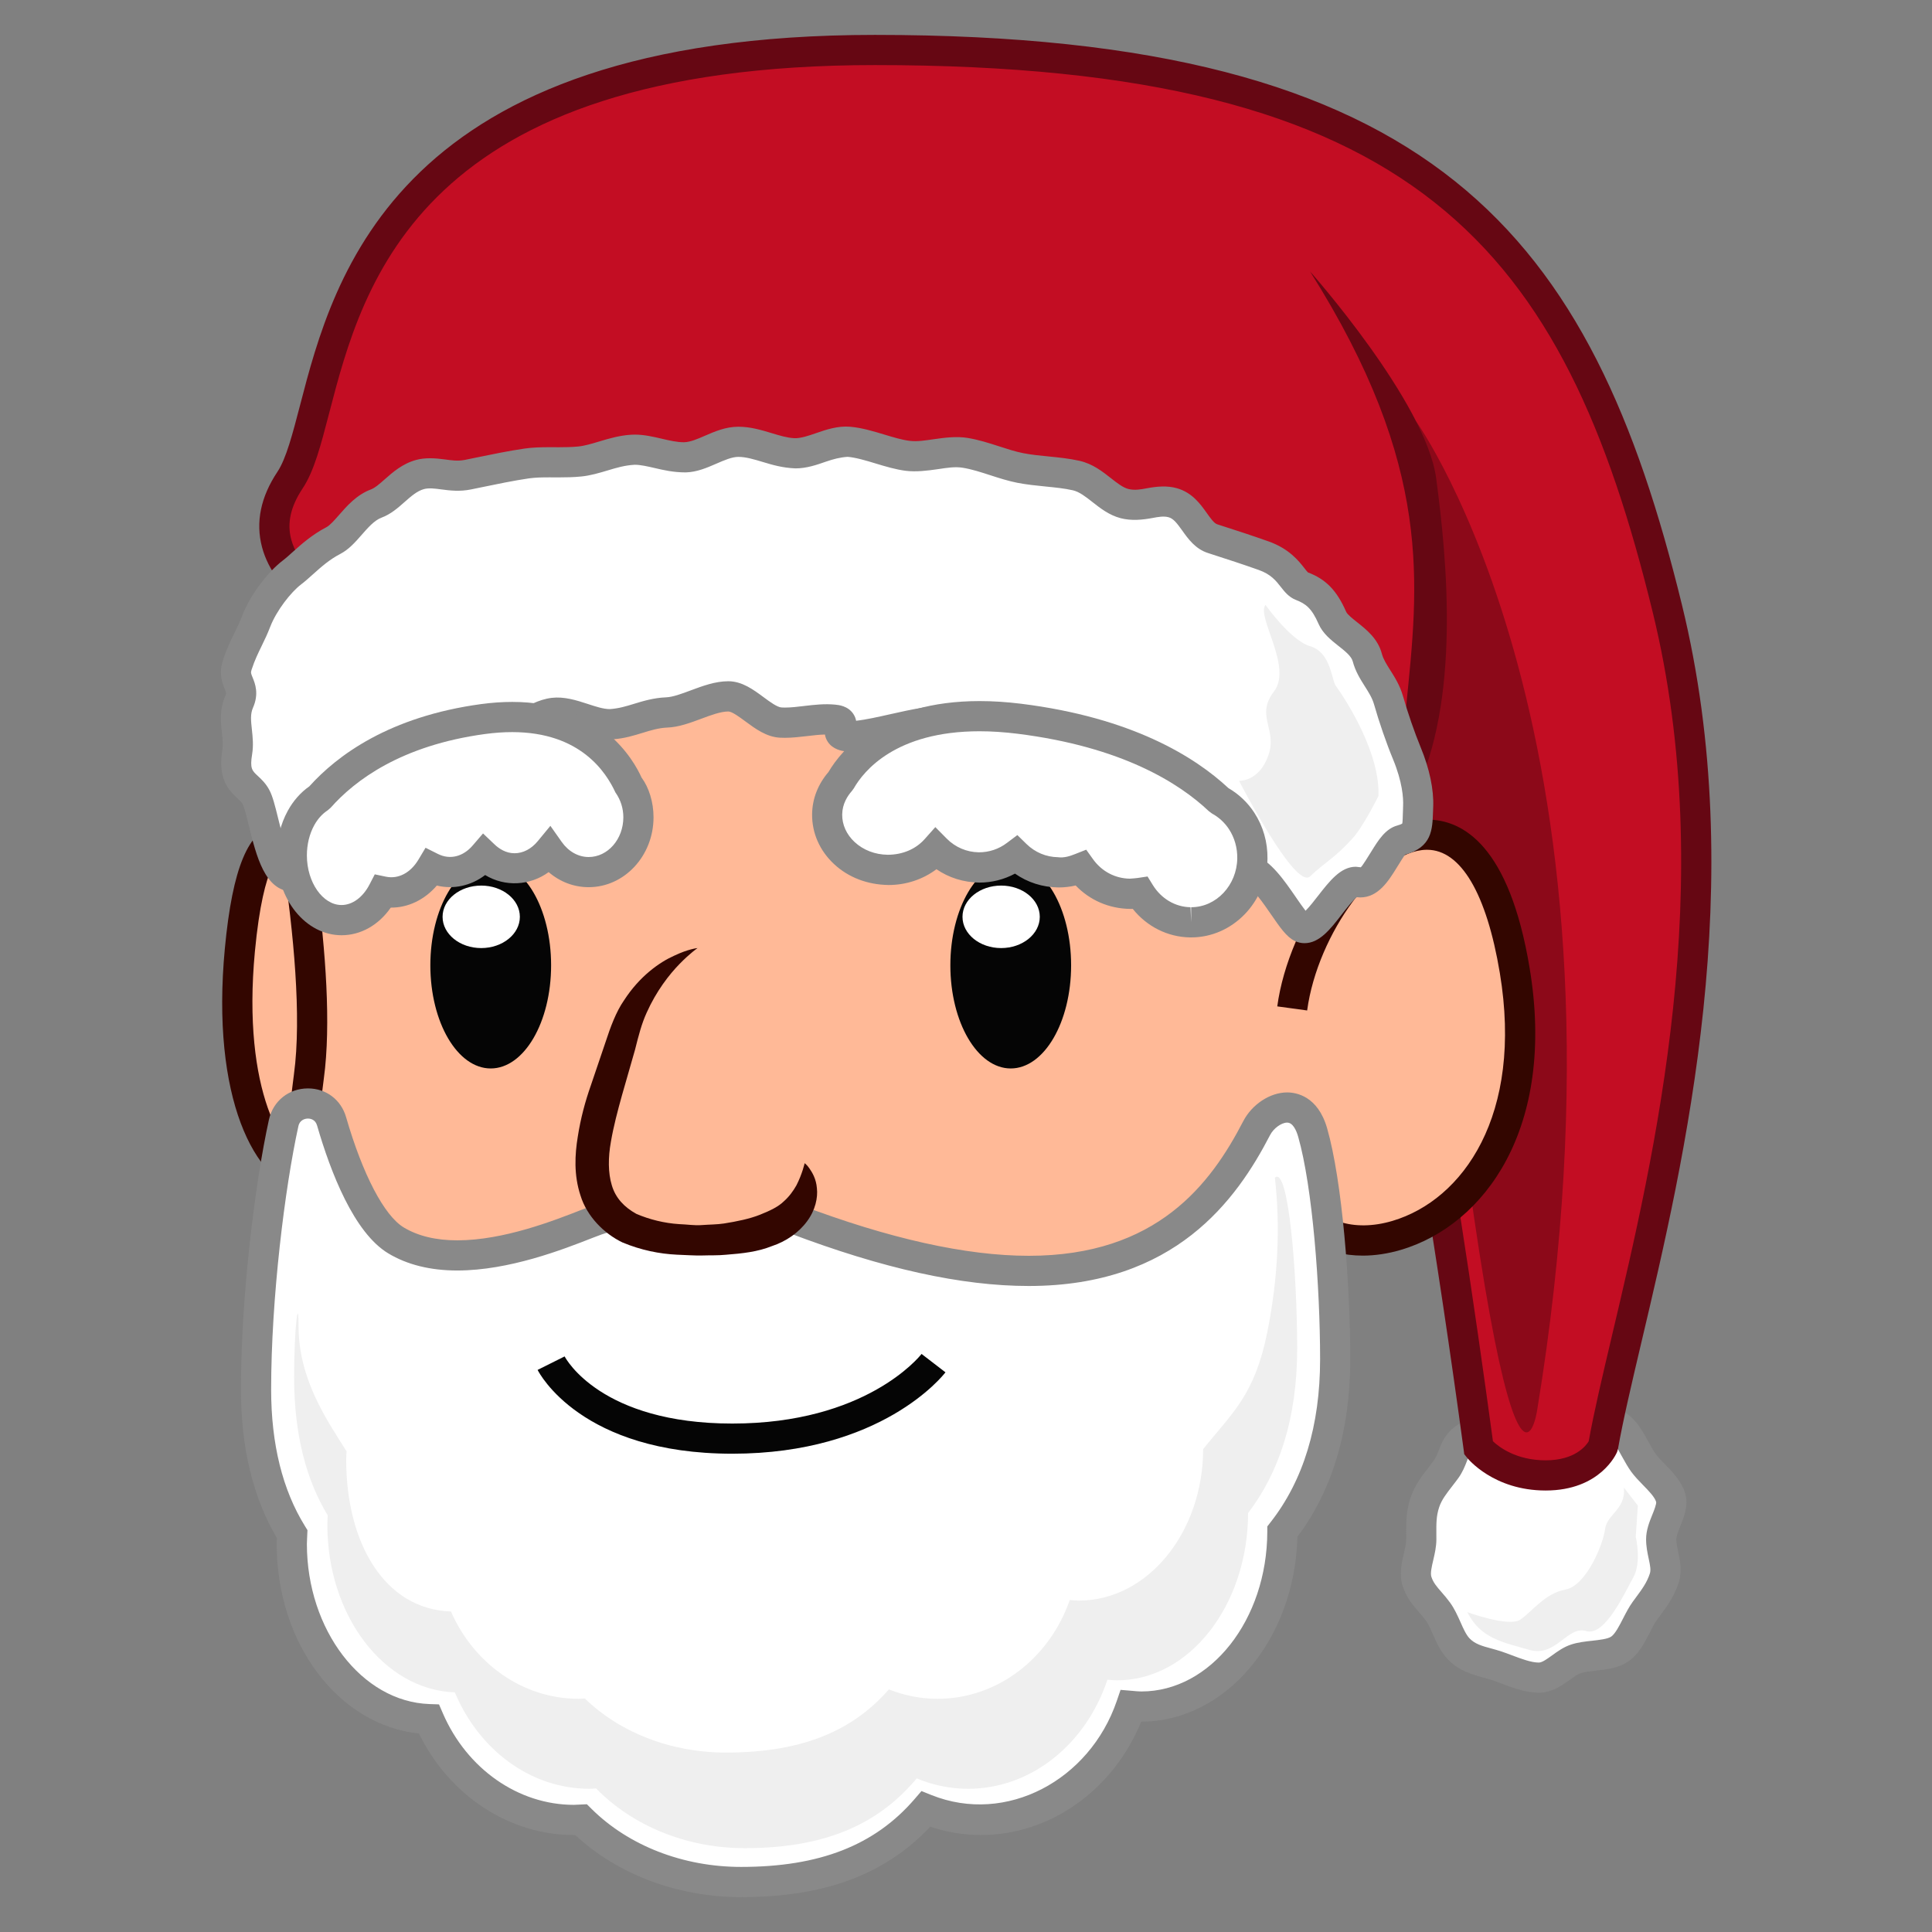 <?xml version="1.0" encoding="utf-8"?>
<!-- Generator: Adobe Illustrator 18.0.0, SVG Export Plug-In . SVG Version: 6.00 Build 0)  -->
<!DOCTYPE svg PUBLIC "-//W3C//DTD SVG 1.1//EN" "http://www.w3.org/Graphics/SVG/1.1/DTD/svg11.dtd">
<svg version="1.1" id="レイヤー_1" xmlns="http://www.w3.org/2000/svg" xmlns:xlink="http://www.w3.org/1999/xlink" x="0px"
	 y="0px" width="64px" height="64px" viewBox="0 0 64 64" style="enable-background:new 0 0 64 64;" xml:space="preserve">
<rect x="0" y="0" width="64" height="64" fill="#808080" stroke="none"/>
<g>
	<g>
		<g>
			<g>
				<path style="fill:#FFFFFF;" d="M55.029,50.99c0,0.465,0.236,0.872,0.099,1.292
					c-0.141,0.435-0.382,0.721-0.646,1.083c-0.266,0.366-0.447,0.984-0.812,1.25
					c-0.362,0.264-1.029,0.192-1.464,0.333c-0.42,0.136-0.766,0.625-1.231,0.625
					s-0.995-0.263-1.415-0.399c-0.435-0.141-0.89-0.184-1.245-0.559
					c-0.311-0.329-0.42-0.869-0.686-1.235c-0.264-0.362-0.548-0.559-0.689-0.994
					c-0.136-0.42,0.142-0.931,0.142-1.396c0-0.465-0.022-0.79,0.114-1.21
					c0.141-0.435,0.439-0.74,0.702-1.102c0.266-0.366,0.235-0.753,0.601-1.019
					c0.362-0.264,0.839-0.486,1.274-0.627c0.42-0.136,0.681-0.316,1.146-0.316
					c0.465,0,0.934,0.305,1.354,0.441c0.435,0.141,0.971-0.18,1.333,0.083
					c0.366,0.266,0.567,0.853,0.833,1.219c0.264,0.362,0.755,0.7,0.896,1.135
					C55.473,50.014,55.029,50.524,55.029,50.99z"/>
				<path style="fill:#898989;" d="M50.975,56.073c-0.433,0-0.86-0.161-1.237-0.304
					c-0.116-0.044-0.228-0.086-0.331-0.12c-0.092-0.029-0.183-0.054-0.272-0.078
					c-0.361-0.099-0.811-0.221-1.182-0.613c-0.232-0.245-0.368-0.552-0.487-0.821
					c-0.079-0.177-0.153-0.344-0.239-0.463c-0.075-0.103-0.152-0.19-0.227-0.275
					c-0.19-0.218-0.406-0.465-0.534-0.857c-0.124-0.383-0.037-0.757,0.039-1.086
					c0.04-0.172,0.078-0.334,0.078-0.466l-0.001-0.164
					c-0.002-0.405-0.004-0.755,0.14-1.199c0.136-0.417,0.379-0.73,0.594-1.007
					l0.179-0.236c0.071-0.097,0.114-0.208,0.164-0.336
					c0.095-0.244,0.213-0.55,0.548-0.793c0.375-0.273,0.891-0.527,1.413-0.698
					c0.111-0.036,0.209-0.075,0.304-0.113c0.268-0.106,0.571-0.228,0.998-0.228
					c0.418,0,0.797,0.166,1.13,0.312c0.13,0.058,0.257,0.113,0.379,0.153
					c0.078,0.025,0.252,0.005,0.395-0.014c0.418-0.056,0.8-0.035,1.078,0.168
					c0.326,0.238,0.529,0.607,0.708,0.935c0.077,0.141,0.152,0.28,0.235,0.394
					c0.082,0.113,0.19,0.222,0.3,0.334c0.254,0.26,0.541,0.554,0.667,0.942
					c0.133,0.408-0.023,0.797-0.149,1.109c-0.065,0.164-0.134,0.333-0.134,0.44
					c0,0.133,0.03,0.276,0.063,0.429c0.063,0.299,0.136,0.638,0.012,1.019
					c-0.148,0.454-0.387,0.775-0.616,1.086l-0.101,0.137
					c-0.085,0.116-0.157,0.263-0.233,0.413c-0.17,0.332-0.362,0.709-0.689,0.946
					c-0.327,0.238-0.746,0.284-1.116,0.325c-0.188,0.021-0.365,0.04-0.486,0.08
					c-0.1,0.032-0.226,0.123-0.359,0.22
					C51.738,55.835,51.41,56.073,50.975,56.073z M50.92,47.215
					c-0.235,0-0.392,0.062-0.628,0.156c-0.113,0.046-0.231,0.093-0.363,0.136
					c-0.428,0.139-0.842,0.342-1.136,0.556c-0.093,0.067-0.13,0.155-0.203,0.346
					c-0.062,0.161-0.14,0.361-0.287,0.563c-0.064,0.089-0.132,0.175-0.198,0.261
					c-0.188,0.243-0.352,0.452-0.433,0.702c-0.094,0.29-0.093,0.526-0.091,0.885
					l0.001,0.17c0,0.246-0.055,0.483-0.104,0.692
					c-0.05,0.213-0.101,0.433-0.062,0.551c0.064,0.197,0.179,0.327,0.336,0.508
					c0.093,0.106,0.188,0.217,0.282,0.346c0.148,0.204,0.248,0.429,0.345,0.645
					c0.095,0.216,0.186,0.419,0.3,0.54c0.179,0.188,0.416,0.254,0.717,0.335
					c0.106,0.029,0.214,0.059,0.319,0.093c0.117,0.038,0.244,0.086,0.376,0.136
					c0.297,0.112,0.634,0.239,0.884,0.239c0.11,0,0.278-0.122,0.44-0.239
					c0.182-0.132,0.388-0.281,0.638-0.361c0.218-0.071,0.456-0.098,0.686-0.123
					c0.234-0.025,0.524-0.058,0.638-0.14c0.133-0.097,0.268-0.36,0.387-0.593
					c0.102-0.199,0.203-0.393,0.315-0.547l0.105-0.144
					c0.207-0.279,0.371-0.501,0.469-0.801c0.039-0.118,0.011-0.267-0.039-0.499
					c-0.04-0.188-0.085-0.399-0.085-0.638c0-0.301,0.109-0.573,0.206-0.813
					c0.052-0.127,0.146-0.364,0.126-0.428c-0.054-0.167-0.245-0.362-0.431-0.552
					c-0.145-0.148-0.285-0.295-0.394-0.444c-0.105-0.145-0.204-0.321-0.304-0.502
					c-0.129-0.234-0.274-0.501-0.42-0.606c-0.178-0.016-0.265,0.001-0.355,0.015
					c-0.296,0.04-0.593,0.054-0.838-0.026c-0.152-0.05-0.31-0.118-0.472-0.188
					C51.393,47.331,51.128,47.215,50.92,47.215z"/>
			</g>
			<path style="fill:#EFEFEF;" d="M53.795,49.281L54.256,49.875l-0.07,1.031
				c0,0,0.202,0.844-0.079,1.344c-0.281,0.5-0.938,1.969-1.562,1.781s-1,0.875-1.875,0.625
				s-1.625-0.375-2.062-1.25c0,0,1.372,0.5,1.749,0.25s0.814-0.875,1.501-1s1.25-1.5,1.312-2
				S53.857,50.011,53.795,49.281z"/>
		</g>
		<g>
			<path style="fill:#C30D23;" d="M11.107,20.156c0,0-3.25-1.625-1.5-4.25
				c1.75-2.625,0.25-14.25,19.375-14.25c19.125,0,23.5,7.25,26.25,18.5c2.75,11.25-1.25,22.75-2.125,27.75
				c0,0-0.406,0.969-1.906,0.969s-2.219-0.906-2.219-0.906s-3.625-26.812-6-27.438
				S15.857,15.656,11.107,20.156z"/>
			<path style="fill:#660713;" d="M51.201,49.375c-1.722,0-2.575-1.051-2.61-1.096l-0.086-0.107
				l-0.018-0.136c-1.722-12.734-4.306-26.325-5.648-27.027
				c-1.789-0.469-13.157-2.395-21.702-2.395c-6.343,0-8.768,1.036-9.686,1.905
				l-0.254,0.241l-0.313-0.157c-0.073-0.037-1.787-0.909-2.204-2.478
				c-0.218-0.821-0.046-1.662,0.511-2.497c0.288-0.432,0.5-1.25,0.747-2.197
				C11.052,9.142,13.126,1.156,28.982,1.156c18.595,0,23.742,6.636,26.735,18.881
				c2.251,9.206,0.088,18.369-1.344,24.431c-0.326,1.384-0.608,2.578-0.774,3.523
				l-0.031,0.107C53.547,48.151,53.013,49.375,51.201,49.375z M49.456,47.744
				C49.657,47.935,50.228,48.375,51.201,48.375c0.975,0,1.34-0.485,1.427-0.631
				c0.172-0.962,0.451-2.143,0.772-3.505c1.41-5.97,3.54-14.992,1.347-23.964
				C51.81,8.258,47.018,2.156,28.982,2.156c-15.083,0-16.957,7.216-18.077,11.527
				c-0.28,1.077-0.501,1.928-0.882,2.5c-0.396,0.595-0.52,1.146-0.376,1.686
				c0.214,0.806,0.987,1.402,1.407,1.675c1.661-1.298,4.968-1.93,10.083-1.93
				c9.218,0,20.602,2.072,21.973,2.434C45.529,20.685,48.338,39.497,49.456,47.744z"/>
		</g>
		<path style="fill:#8C0919;" d="M46.903,13.948c0,0,7.663,10.607,4.017,32.767
			c0,0-1.021,6.989-3.938-22.16C46.982,24.555,47.824,18.324,46.903,13.948z"/>
		<path style="fill:#660713;" d="M43.397,8.992c0,0,3.839,4.325,4.178,6.851
			c0.357,2.666,0.824,7.396-0.74,10.521c0,0-0.498-0.493-0.254-2.958
			C46.982,19.344,47.507,15.505,43.397,8.992z"/>
	</g>
	<g>
		<g>
			<path style="fill:#FFB997;" d="M11.211,29.847c0,0-2.589-5.562-3.265,1.624
				s2.854,9.076,3.528,6.368"/>
			<path style="fill:#330600;" d="M10.351,39.519c-0.083,0-0.168-0.007-0.254-0.021
				c-1.667-0.285-3.113-3.149-2.649-8.073c0.252-2.684,0.784-3.953,1.723-4.115
				c1.214-0.205,2.215,1.728,2.493,2.327l-0.906,0.422
				c-0.438-0.939-1.15-1.788-1.417-1.764c-0.006,0.001-0.607,0.14-0.897,3.223
				c-0.438,4.647,0.971,6.848,1.823,6.993c0.462,0.087,0.657-0.527,0.722-0.792
				l0.971,0.242C11.716,38.933,11.1,39.519,10.351,39.519z"/>
		</g>
		<g>
			<path style="fill:#FFB997;" d="M9.09,24.156c0,0,1.684,7.529,1.142,11.5
				c-1.142,8.375,2.75,18.375,16.75,18.375s17.375-15,17.375-17.875s0.611-10.891,0.611-10.891
				S23.572,14.281,9.09,24.156z"/>
			<path style="fill:#330600;" d="M26.982,54.531c-6.02,0-10.627-1.781-13.694-5.296
				c-2.975-3.408-4.27-8.382-3.551-13.646c0.523-3.836-1.118-11.249-1.135-11.324
				L8.528,23.934l0.28-0.191c4.093-2.791,9.107-4.206,14.905-4.206
				c11.064,0,21.379,5.23,21.483,5.283l0.295,0.152l-0.024,0.331
				c-0.007,0.08-0.609,8.029-0.609,10.853C44.857,39.012,41.562,54.531,26.982,54.531z
				 M9.65,24.382c0.324,1.528,1.565,7.762,1.078,11.341
				c-0.679,4.979,0.528,9.664,3.313,12.854c2.869,3.287,7.223,4.953,12.941,4.953
				c13.763,0,16.875-14.675,16.875-17.375c0-2.559,0.47-9.02,0.586-10.591
				c-1.746-0.84-10.949-5.028-20.73-5.028
				C18.252,20.538,13.523,21.831,9.65,24.382z"/>
		</g>
		<g>
			<path style="fill:#FFB997;" d="M42.806,33.406c0.591-4.375,5.957-9.769,7.371-1.256
				c1.414,8.513-5.962,10.751-7.371,7.544"/>
			<path style="fill:#330600;" d="M45.144,41.594c-1.265,0-2.317-0.61-2.796-1.698l0.916-0.402
				c0.418,0.953,1.576,1.334,2.865,0.949c2.333-0.694,4.337-3.502,3.555-8.21
				c-0.438-2.634-1.293-4.083-2.41-4.083c-0.006,0-0.013,0-0.02,0
				c-1.574,0.023-3.606,2.76-3.953,5.323l-0.99-0.135
				c0.375-2.775,2.657-6.154,4.929-6.188c0.012-0,0.024-0,0.037-0
				c1.185,0,2.72,0.863,3.394,4.918c0.882,5.31-1.502,8.513-4.256,9.333
				C45.977,41.531,45.549,41.594,45.144,41.594z"/>
		</g>
		<g>
			<g>
				<path style="fill:#FFFFFF;" d="M41.625,37.374c-2,3.862-5.56,6.699-15.315,3.001
					c-0.097-0.037-0.201-0.061-0.305-0.061h-5.809
					c-0.079,0-0.151,0.01-0.227,0.032c-0.734,0.215-4.562,2.122-6.851,0.743
					c-0.99-0.596-1.738-2.574-2.135-3.948c-0.236-0.816-1.406-0.771-1.588,0.058
					c-0.463,2.11-0.914,5.775-0.914,8.831c0,2.034,0.454,3.591,1.197,4.789
					c-0.005,0.108-0.013,0.215-0.013,0.324c0,3.156,2.023,5.718,4.543,5.804
					c0.85,1.972,2.678,3.34,4.802,3.34c0.078,0,0.154-0.009,0.231-0.013
					c1.273,1.264,3.176,2.069,5.305,2.069c3.059,0,4.861-0.954,6.122-2.416
					c0.57,0.229,1.183,0.36,1.825,0.36c2.279,0,4.217-1.573,4.971-3.778
					c0.113,0.01,0.226,0.021,0.341,0.021c2.576,0,4.664-2.592,4.672-5.794
					c1.082-1.379,1.749-3.232,1.749-5.709c0-2.586-0.277-5.874-0.746-7.514
					C43.107,36.206,41.987,36.677,41.625,37.374z"/>
				<path style="fill:#898989;" d="M24.548,62.844c-2.096,0-4.084-0.747-5.494-2.057
					c-0.015,0.001-0.029,0.001-0.042,0.001c-2.146,0-4.13-1.31-5.133-3.362
					c-2.667-0.282-4.713-2.972-4.713-6.282c0-0.066,0.002-0.131,0.006-0.195
					c-0.79-1.338-1.19-2.991-1.19-4.917c0-3.102,0.466-6.845,0.926-8.938
					c0.136-0.621,0.657-1.039,1.294-1.039c0.6,0,1.095,0.373,1.262,0.95
					c0.549,1.9,1.264,3.268,1.913,3.657c0.468,0.282,1.064,0.426,1.772,0.426
					c1.535-0.001,3.208-0.656,4.108-1.009c0.255-0.101,0.453-0.176,0.572-0.211
					c0.118-0.035,0.239-0.053,0.367-0.053h5.81c0.157,0,0.319,0.032,0.483,0.095
					c2.959,1.121,5.514,1.69,7.59,1.69c0.001,0,0.001,0,0.002,0
					c4.249,0,6.027-2.381,7.101-4.455c0.291-0.563,0.891-0.957,1.456-0.957
					c0.296,0,1.018,0.115,1.325,1.189c0.503,1.754,0.766,5.177,0.766,7.651
					c0,2.354-0.589,4.332-1.751,5.882c-0.083,3.391-2.374,6.121-5.17,6.121
					c-0.001,0-0.002,0-0.004,0c-0.924,2.263-3.014,3.757-5.309,3.757
					c-0.565,0-1.129-0.093-1.68-0.275C29.315,62.102,27.313,62.844,24.548,62.844z
					 M19.441,59.768l0.154,0.153c1.231,1.222,3.037,1.923,4.953,1.923
					c2.599,0,4.424-0.713,5.744-2.242l0.233-0.271l0.332,0.133
					c2.475,0.99,5.238-0.488,6.137-3.116l0.126-0.369l0.39,0.033
					c0.132,0.012,0.215,0.02,0.299,0.02c2.293,0,4.165-2.375,4.172-5.295v-0.172
					l0.106-0.136c1.09-1.389,1.643-3.206,1.643-5.4
					c0-2.404-0.25-5.711-0.727-7.376C42.941,37.44,42.828,37.188,42.638,37.188
					c-0.191,0-0.451,0.19-0.567,0.416c-1.11,2.145-3.147,4.995-7.989,4.996
					c-0.001,0-0.001,0-0.002,0c-2.229,0-4.828-0.574-7.945-1.756
					c-0.066-0.025-0.108-0.029-0.128-0.029h-5.81
					c-0.188,0.042-0.356,0.109-0.575,0.194c-0.96,0.377-2.749,1.077-4.473,1.078
					c-0.892,0-1.662-0.191-2.288-0.568c-1.134-0.683-1.908-2.681-2.358-4.237
					c-0.059-0.205-0.23-0.228-0.301-0.228c-0.062,0-0.266,0.019-0.318,0.254
					c-0.448,2.041-0.902,5.693-0.902,8.724c0,1.803,0.377,3.325,1.122,4.525
					L10.185,50.688l-0.012,0.267c-0.003,0.062-0.007,0.126-0.007,0.189
					c0,2.849,1.821,5.229,4.061,5.305l0.316,0.011L14.668,56.75
					c0.796,1.846,2.5,3.038,4.343,3.038L19.441,59.768z"/>
			</g>
			<path style="fill:#EFEFEF;" d="M42.232,39.012c0.173,1.52,0.125,3.238-0.25,5.113
				c-0.421,2.104-1.172,2.684-2.126,3.879c-0.007,2.773-1.848,5.018-4.118,5.018
				c-0.101,0-0.201-0.01-0.301-0.019c-0.665,1.91-2.373,3.272-4.382,3.272
				c-0.566,0-1.106-0.113-1.609-0.311c-1.111,1.265-2.699,2.092-5.396,2.092
				c-1.877,0-3.554-0.697-4.676-1.792c-0.068,0.003-0.135,0.011-0.203,0.011
				c-1.873,0-3.484-1.184-4.233-2.892c-2.221-0.075-3.47-2.294-3.47-5.027
				c0-0.095,0.007-0.187,0.012-0.28c-0.655-1.037-1.59-2.386-1.59-4.147
				c0-1.069-0.147,0.073-0.147,1.691c0,1.945,0.422,3.435,1.113,4.58
				c-0.004,0.103-0.012,0.205-0.012,0.31c0,3.018,1.881,5.469,4.223,5.552
				c0.79,1.886,2.489,3.194,4.464,3.194c0.072,0,0.143-0.009,0.214-0.012
				c1.183,1.209,2.952,1.979,4.931,1.979c2.844,0,4.519-0.913,5.691-2.311
				c0.53,0.219,1.1,0.344,1.697,0.344c2.118,0,3.92-1.504,4.621-3.614
				c0.105,0.01,0.21,0.021,0.317,0.021c2.394,0,4.335-2.48,4.343-5.542
				c1.006-1.319,1.626-3.091,1.626-5.46
				C42.969,42.186,42.683,38.606,42.232,39.012z"/>
		</g>
	</g>
	<g>
		<g>
			<path style="fill:#FFFFFF;" d="M9.666,18.968c-0.384,0.292-0.932,0.969-1.184,1.626
				c-0.194,0.507-0.431,0.846-0.623,1.438c-0.181,0.557,0.299,0.682,0.063,1.217
				c-0.247,0.56,0.028,1.1-0.063,1.658c-0.174,1.062,0.37,1.028,0.623,1.5
				c0.266,0.497,0.463,2.607,1.184,2.625c0.553,0.014,0.295-1.714,1.003-1.562
				c0.583,0.125,0.487-1.396,1.188-1.688c0.532-0.222,0.888,0.077,1.562-0.125
				c0.573-0.171,1.087-1.171,1.752-1.321c0.594-0.134,0.682,0.193,1.343,0.082
				c0.608-0.102,1.164-0.724,1.824-0.804c0.616-0.074,1.306,0.424,1.962,0.373
				c0.625-0.049,1.127-0.361,1.785-0.386c0.629-0.024,1.385-0.532,2.042-0.532
				c0.574,0,1.14,0.836,1.737,0.869c0.578,0.031,1.17-0.153,1.762-0.095
				c0.581,0.057-0.146,0.472,0.44,0.55c0.583,0.078,2.533-0.582,3.112-0.486
				c0.585,0.097,1.125,0.443,1.698,0.554c0.586,0.113,1.078,0.621,1.643,0.745
				c0.589,0.129,1.094-0.074,1.651,0.062c0.592,0.146,0.769,0.742,1.312,0.891
				c0.601,0.164,1.661,0.464,2.188,0.625c0.622,0.19,1.194,1.826,1.688,2
				c0.7,0.246,1.376,1.754,1.75,1.938c0.53,0.26,1.309-1.625,1.861-1.5
				c0.644,0.146,0.967-1.254,1.45-1.39c0.576-0.162,0.536-0.399,0.562-1.125
				c0.016-0.44-0.086-1.05-0.375-1.75c-0.219-0.531-0.457-1.23-0.609-1.76
				c-0.163-0.568-0.566-0.896-0.702-1.412c-0.159-0.603-0.957-0.854-1.157-1.312
				c-0.261-0.598-0.537-0.87-1.031-1.062c-0.287-0.112-0.394-0.698-1.25-1
				c-0.505-0.178-1.018-0.348-1.688-0.562c-0.545-0.175-0.673-1.002-1.312-1.188
				c-0.566-0.164-0.976,0.19-1.606,0.026c-0.58-0.151-0.971-0.784-1.597-0.927
				c-0.589-0.135-1.237-0.131-1.861-0.254c-0.598-0.118-1.193-0.398-1.819-0.5
				c-0.606-0.099-1.286,0.177-1.912,0.098C29.451,15.022,28.752,14.692,28.126,14.636
				c-0.617-0.055-1.207,0.409-1.833,0.38C25.673,14.987,25.085,14.636,24.46,14.636
				c-0.61,0-1.188,0.497-1.753,0.513c-0.613,0.017-1.209-0.284-1.772-0.25
				c-0.614,0.037-1.175,0.334-1.733,0.389c-0.616,0.061-1.209-0.013-1.759,0.066
				c-0.619,0.089-1.402,0.261-1.942,0.37c-0.62,0.125-1.065-0.148-1.589-0.004
				c-0.619,0.17-0.954,0.776-1.453,0.963c-0.621,0.232-0.957,0.985-1.415,1.224
				C10.423,18.23,10.045,18.68,9.666,18.968z"/>
			<path style="fill:#898989;" d="M43.213,31.244c-0.113,0-0.224-0.026-0.326-0.076
				c-0.27-0.132-0.482-0.442-0.778-0.871c-0.245-0.356-0.654-0.951-0.917-1.043
				c-0.396-0.14-0.675-0.59-0.998-1.111c-0.178-0.287-0.508-0.821-0.671-0.883
				c-0.521-0.159-1.575-0.457-2.172-0.62c-0.392-0.107-0.642-0.357-0.843-0.559
				c-0.179-0.178-0.296-0.289-0.457-0.329c-0.182-0.045-0.426-0.037-0.668-0.02
				c-0.333,0.023-0.679,0.025-0.972-0.039c-0.353-0.078-0.649-0.252-0.938-0.421
				c-0.244-0.144-0.476-0.279-0.692-0.321c-0.323-0.062-0.619-0.181-0.905-0.296
				c-0.273-0.11-0.531-0.214-0.78-0.255c-0.348-0.008-0.899,0.125-1.4,0.239
				c-0.693,0.158-1.345,0.297-1.698,0.25c-0.101-0.014-0.408-0.055-0.58-0.321
				c-0.052-0.08-0.079-0.161-0.091-0.236c-0.195,0.004-0.39,0.028-0.584,0.051
				c-0.249,0.029-0.497,0.058-0.742,0.058l-0.165-0.004
				c-0.446-0.024-0.815-0.297-1.141-0.538c-0.188-0.139-0.445-0.33-0.57-0.33
				c-0.25,0-0.579,0.122-0.896,0.241c-0.365,0.136-0.743,0.277-1.126,0.292
				c-0.282,0.011-0.545,0.091-0.823,0.177c-0.291,0.089-0.591,0.181-0.941,0.208
				l-0.136,0.005c-0.374,0-0.731-0.117-1.046-0.221
				c-0.256-0.084-0.497-0.163-0.689-0.163c-0.309,0.032-0.569,0.188-0.845,0.354
				c-0.316,0.189-0.642,0.386-1.025,0.45c-0.451,0.075-0.714-0.004-0.915-0.061
				c-0.176-0.051-0.245-0.061-0.401-0.026c-0.208,0.047-0.478,0.323-0.715,0.567
				c-0.3,0.308-0.61,0.627-1.003,0.745c-0.337,0.102-0.7,0.104-1.019,0.074
				c-0.185-0.017-0.349-0.028-0.495,0.033c-0.138,0.058-0.267,0.437-0.353,0.688
				c-0.15,0.441-0.356,1.046-0.961,1.046h-0.047
				c-0.042,0.111-0.083,0.297-0.11,0.419c-0.101,0.453-0.252,1.136-0.905,1.136
				c-0,0-0,0-0,0c-0.899-0.022-1.182-1.174-1.432-2.19
				c-0.066-0.268-0.147-0.6-0.2-0.698c-0.036-0.068-0.091-0.12-0.184-0.207
				c-0.332-0.308-0.642-0.685-0.491-1.61c0.027-0.164,0.006-0.351-0.015-0.55
				C7.312,23.929,7.266,23.498,7.465,23.046c0.036-0.081,0.036-0.081-0.022-0.224
				c-0.076-0.188-0.203-0.501-0.059-0.945c0.121-0.373,0.255-0.648,0.385-0.915
				c0.085-0.174,0.169-0.347,0.247-0.547c0.291-0.759,0.899-1.503,1.349-1.845
				c0.11-0.084,0.22-0.184,0.338-0.29c0.282-0.253,0.633-0.568,1.112-0.817
				c0.116-0.061,0.269-0.236,0.417-0.405c0.26-0.298,0.584-0.668,1.053-0.844
				c0.139-0.052,0.294-0.19,0.46-0.336c0.26-0.23,0.584-0.517,1.036-0.641
				c0.297-0.082,0.628-0.063,0.964-0.017c0.203,0.027,0.412,0.063,0.658,0.014
				l0.355-0.073c0.504-0.104,1.112-0.229,1.614-0.301
				c0.268-0.039,0.544-0.046,0.828-0.046l0.312,0.001
				c0.21,0,0.424-0.003,0.641-0.024c0.212-0.021,0.445-0.091,0.692-0.165
				c0.316-0.095,0.673-0.202,1.06-0.225l0.121-0.004
				c0.312,0,0.609,0.069,0.896,0.136c0.259,0.061,0.504,0.117,0.733,0.117
				c0.213-0.005,0.44-0.104,0.68-0.208c0.33-0.144,0.704-0.306,1.123-0.306
				c0.401,0,0.758,0.108,1.104,0.212c0.267,0.081,0.519,0.157,0.753,0.168
				c0.21,0.007,0.467-0.081,0.713-0.166c0.335-0.116,0.725-0.25,1.141-0.213
				c0.382,0.034,0.761,0.148,1.128,0.259c0.298,0.09,0.579,0.175,0.826,0.206
				c0.262,0.034,0.536-0.013,0.807-0.052c0.384-0.056,0.765-0.101,1.123-0.043
				c0.372,0.061,0.721,0.174,1.058,0.283c0.26,0.084,0.518,0.169,0.776,0.22
				c0.279,0.055,0.563,0.083,0.845,0.11c0.353,0.035,0.701,0.071,1.032,0.146
				c0.433,0.099,0.755,0.352,1.038,0.575c0.203,0.159,0.395,0.31,0.573,0.356
				c0.207,0.054,0.422,0.015,0.616-0.022c0.334-0.063,0.678-0.094,1.003-0
				c0.502,0.146,0.77,0.521,0.985,0.823c0.123,0.173,0.239,0.336,0.341,0.369
				c0.675,0.216,1.192,0.387,1.701,0.567c0.684,0.242,1.002,0.648,1.192,0.891
				c0.039,0.05,0.093,0.119,0.114,0.137c0.59,0.223,0.957,0.595,1.267,1.306
				c0.039,0.088,0.218,0.229,0.361,0.343c0.307,0.243,0.689,0.544,0.82,1.042
				c0.048,0.182,0.154,0.349,0.276,0.542c0.15,0.237,0.321,0.505,0.423,0.859
				c0.157,0.551,0.389,1.221,0.59,1.708c0.288,0.696,0.435,1.392,0.413,1.96
				l-0.006,0.159c-0.02,0.607-0.038,1.18-0.921,1.429
				c-0.036,0.034-0.186,0.277-0.275,0.422c-0.274,0.444-0.615,0.997-1.217,0.997
				l-0.111-0.009c-0.125,0.09-0.354,0.385-0.497,0.568
				C44.071,30.78,43.71,31.244,43.213,31.244z M35.718,24.716
				c0.212,0,0.394,0.02,0.571,0.064c0.44,0.108,0.709,0.377,0.926,0.593
				c0.163,0.164,0.271,0.266,0.399,0.301c0.604,0.165,1.672,0.467,2.201,0.629
				c0.513,0.156,0.876,0.744,1.229,1.312c0.156,0.252,0.393,0.634,0.504,0.705
				c0.545,0.19,0.991,0.837,1.385,1.409c0.099,0.144,0.222,0.323,0.315,0.441
				c0.127-0.125,0.301-0.348,0.416-0.497c0.386-0.494,0.749-0.961,1.25-0.961
				l0.164,0.018c0.052-0.041,0.245-0.355,0.349-0.523
				c0.228-0.369,0.463-0.75,0.856-0.86c0.133-0.038,0.167-0.064,0.169-0.066
				c0.011-0.036,0.018-0.246,0.023-0.432l0.005-0.165
				c0.01-0.247-0.021-0.776-0.337-1.54c-0.215-0.518-0.461-1.23-0.627-1.814
				c-0.062-0.215-0.181-0.401-0.306-0.598c-0.146-0.231-0.312-0.492-0.399-0.824
				c-0.046-0.174-0.254-0.338-0.474-0.512c-0.243-0.192-0.52-0.411-0.658-0.729
				c-0.225-0.515-0.422-0.667-0.753-0.795c-0.232-0.091-0.374-0.271-0.498-0.43
				c-0.162-0.207-0.329-0.42-0.738-0.564c-0.5-0.177-1.01-0.345-1.673-0.558
				c-0.419-0.134-0.658-0.47-0.851-0.741c-0.175-0.245-0.292-0.397-0.449-0.443
				c-0.168-0.048-0.357-0.011-0.539,0.023c-0.331,0.062-0.699,0.099-1.054,0.007
				c-0.381-0.099-0.677-0.332-0.938-0.537c-0.221-0.174-0.43-0.337-0.644-0.387
				c-0.291-0.066-0.598-0.095-0.908-0.126c-0.312-0.031-0.629-0.063-0.939-0.124
				c-0.297-0.059-0.593-0.153-0.892-0.25c-0.315-0.102-0.613-0.199-0.91-0.247
				c-0.263-0.044-0.541,0.005-0.819,0.046c-0.362,0.052-0.727,0.098-1.076,0.054
				c-0.33-0.042-0.665-0.143-0.989-0.241c-0.333-0.101-0.648-0.196-0.928-0.221
				c-0.254,0.016-0.482,0.077-0.724,0.161c-0.299,0.104-0.637,0.222-1.008,0.222
				c-0.438-0.019-0.763-0.117-1.076-0.211c-0.289-0.087-0.561-0.17-0.814-0.17
				c-0.211,0-0.461,0.108-0.725,0.223c-0.317,0.138-0.645,0.28-1.014,0.291
				c-0.002,0-0.005,0-0.007,0c-0.405,0-0.73-0.076-1.018-0.143
				c-0.243-0.056-0.473-0.11-0.67-0.11c-0.331,0.018-0.604,0.1-0.893,0.187
				c-0.282,0.084-0.574,0.172-0.882,0.202c-0.25,0.025-0.497,0.029-0.739,0.029
				l-0.312-0.001c-0.235,0-0.463,0.003-0.685,0.035
				c-0.483,0.07-1.068,0.191-1.555,0.292l-0.36,0.074
				c-0.368,0.074-0.688,0.037-0.991-0.003c-0.199-0.027-0.402-0.053-0.564-0.009
				c-0.229,0.063-0.428,0.239-0.639,0.425c-0.226,0.2-0.46,0.407-0.771,0.523
				c-0.232,0.087-0.445,0.33-0.651,0.565c-0.209,0.239-0.425,0.486-0.708,0.633
				c-0.368,0.191-0.641,0.438-0.906,0.675c-0.139,0.125-0.27,0.242-0.4,0.341
				c-0.327,0.249-0.81,0.857-1.021,1.408c-0.088,0.229-0.184,0.428-0.281,0.627
				c-0.114,0.234-0.23,0.471-0.333,0.785c-0.032,0.098-0.021,0.126,0.035,0.261
				c0.081,0.2,0.217,0.535,0.01,1.003c-0.091,0.207-0.066,0.432-0.035,0.718
				c0.026,0.245,0.057,0.521,0.008,0.819c-0.078,0.473-0.001,0.544,0.185,0.716
				c0.12,0.111,0.269,0.25,0.385,0.468c0.112,0.209,0.19,0.528,0.29,0.932
				c0.071,0.289,0.212,0.862,0.362,1.199c0.01-0.044,0.02-0.086,0.028-0.122
				c0.101-0.456,0.271-1.219,0.983-1.219h0.035
				c0.043-0.095,0.094-0.243,0.13-0.351c0.16-0.471,0.36-1.057,0.915-1.289
				c0.3-0.125,0.62-0.138,0.97-0.106c0.204,0.018,0.428,0.027,0.642-0.037
				c0.144-0.043,0.382-0.288,0.573-0.484c0.334-0.344,0.714-0.733,1.212-0.845
				c0.373-0.083,0.688-0.019,0.895,0.04c0.16,0.047,0.267,0.072,0.475,0.037
				c0.197-0.033,0.43-0.173,0.677-0.321c0.337-0.202,0.719-0.432,1.17-0.486
				c0.408-0.048,0.813,0.078,1.19,0.202c0.268,0.088,0.52,0.171,0.734,0.171
				c0.299-0.021,0.535-0.094,0.785-0.17c0.312-0.096,0.666-0.204,1.078-0.22
				c0.222-0.009,0.511-0.116,0.815-0.23c0.401-0.149,0.815-0.303,1.246-0.303
				c0.454,0,0.832,0.279,1.165,0.526c0.212,0.157,0.453,0.335,0.6,0.343
				l0.111,0.003c0.207,0,0.415-0.026,0.624-0.051
				c0.348-0.042,0.698-0.081,1.049-0.045c0.102,0.01,0.413,0.04,0.59,0.304
				c0.052,0.078,0.081,0.156,0.094,0.229c0.324-0.035,0.74-0.129,1.118-0.214
				c0.734-0.166,1.424-0.312,1.784-0.25c0.357,0.059,0.679,0.188,0.99,0.313
				c0.253,0.102,0.493,0.198,0.722,0.243c0.385,0.074,0.716,0.269,1.009,0.44
				c0.23,0.136,0.448,0.264,0.646,0.307c0.195,0.044,0.448,0.034,0.691,0.018
				C35.451,24.725,35.584,24.716,35.718,24.716z"/>
		</g>
		<path style="fill:#EFEFEF;" d="M44.229,22.688c0,0,1.491,2.011,1.435,3.677
			c0,0-0.493,1.01-0.877,1.429c-0.597,0.651-0.897,0.766-1.389,1.237
			c-0.488,0.468-2.353-3.167-2.353-3.167s0.656,0.042,0.969-0.833
			s-0.438-1.312,0.188-2.125s-0.594-2.487-0.281-2.869c0,0,0.83,1.181,1.478,1.369
			C44.045,21.594,44.1,22.406,44.229,22.688z"/>
	</g>
	<g>
		<path style="fill:#FFB997;" d="M23.107,31.406c0,0-1.875,0.697-2.5,3.036
			c-0.625,2.339-2.856,6.648,2.5,6.648c4.5,0,3.548-2.559,3.548-2.559"/>
		<path style="fill:#330600;" d="M23.107,31.406c0,0-0.248,0.17-0.593,0.523
			c-0.344,0.352-0.771,0.898-1.092,1.616c-0.169,0.371-0.264,0.744-0.387,1.233
			c-0.137,0.478-0.282,0.982-0.431,1.504c-0.142,0.511-0.279,1.026-0.367,1.54
			c-0.093,0.514-0.097,1.028,0.031,1.445c0.125,0.42,0.411,0.722,0.812,0.944
			c0.431,0.184,0.918,0.308,1.422,0.34c0.247,0.008,0.51,0.05,0.733,0.032
			c0.253-0.019,0.527-0.019,0.746-0.053c0.433-0.068,0.861-0.157,1.195-0.291
			c0.339-0.134,0.613-0.269,0.788-0.442c0.183-0.163,0.311-0.342,0.418-0.53
			c0.196-0.382,0.273-0.735,0.273-0.735c-0.005,0.001,0.078,0.049,0.162,0.179
			c0.088,0.127,0.219,0.338,0.244,0.65c0.036,0.308-0.05,0.727-0.326,1.096
			c-0.272,0.372-0.695,0.668-1.165,0.822c-0.469,0.189-0.975,0.244-1.522,0.286
			c-0.271,0.027-0.508,0.015-0.773,0.024c-0.296,0.007-0.563-0.017-0.854-0.026
			c-0.573-0.027-1.186-0.149-1.8-0.405c-0.609-0.291-1.179-0.863-1.391-1.554
			c-0.225-0.681-0.188-1.356-0.09-1.952c0.094-0.604,0.247-1.169,0.429-1.686
			c0.172-0.508,0.339-0.999,0.497-1.465c0.15-0.46,0.34-0.984,0.606-1.364
			c0.516-0.799,1.173-1.26,1.654-1.475C22.805,31.432,23.107,31.406,23.107,31.406
			z"/>
	</g>
	<path style="fill:#050505;" d="M24.258,48.156c-5.001,0-6.392-2.663-6.449-2.776l0.895-0.447
		c0.045,0.087,1.215,2.224,5.555,2.224c4.416,0,6.195-2.212,6.269-2.306
		l0.792,0.609C31.235,45.57,29.198,48.156,24.258,48.156z"/>
	<g>
		<ellipse style="fill:#050505;" cx="33.482" cy="31.977" rx="2" ry="3.417"/>
		<g>
			<path style="fill:#FFFFFF;" d="M41.131,27.195c-0.188-0.288-0.443-0.521-0.739-0.683
				c-0.948-0.9-2.929-2.241-6.624-2.702c-4.076-0.509-5.532,1.382-5.917,2.057
				c-0.272,0.304-0.444,0.684-0.45,1.105c-0.014,1.003,0.881,1.829,1.999,1.845
				c0.651,0.009,1.228-0.263,1.605-0.685c0.361,0.366,0.859,0.597,1.413,0.605
				c0.468,0.007,0.896-0.152,1.242-0.414c0.357,0.348,0.84,0.567,1.378,0.575
				c0.271,0.004,0.529-0.048,0.766-0.141c0.362,0.506,0.945,0.843,1.615,0.852
				c0.118,0.002,0.231-0.012,0.344-0.03c0.355,0.578,0.967,0.963,1.668,0.973
				c1.118,0.016,2.039-0.93,2.056-2.113C41.493,27.979,41.361,27.549,41.131,27.195z
				"/>
			<path style="fill:#898989;" d="M39.459,31.053L39.459,31.053h-0.035
				c-0.742-0.011-1.432-0.359-1.9-0.945c-0.027,0.001-0.055,0.001-0.082,0.001
				c-0.707-0.009-1.342-0.289-1.809-0.776c-0.186,0.043-0.375,0.065-0.565,0.065
				c-0.538-0.007-1.032-0.168-1.445-0.458c-0.364,0.195-0.765,0.297-1.177,0.297
				c-0.529-0.007-1.016-0.162-1.425-0.443c-0.446,0.336-1.002,0.523-1.586,0.523
				c-0.705-0.01-1.329-0.253-1.797-0.685c-0.484-0.446-0.745-1.039-0.736-1.667
				c0.007-0.505,0.194-0.985,0.542-1.391c0.438-0.743,1.764-2.35,5.008-2.35
				c0.438,0,0.902,0.03,1.378,0.089c3.679,0.459,5.758,1.763,6.862,2.793
				c0.346,0.201,0.641,0.481,0.858,0.815c0.294,0.45,0.444,0.978,0.437,1.525
				C41.966,29.884,40.832,31.053,39.459,31.053z M38.014,29.035l0.175,0.283
				c0.279,0.453,0.746,0.728,1.249,0.735l0.021,0.5v-0.5
				c0.83,0,1.515-0.727,1.527-1.62c0.005-0.349-0.09-0.682-0.274-0.965
				c-0.14-0.214-0.333-0.393-0.56-0.517l-0.104-0.076
				c-0.984-0.934-2.883-2.137-6.343-2.569c-0.436-0.054-0.858-0.082-1.255-0.082
				c-2.788,0-3.842,1.322-4.166,1.89l-0.062,0.086
				c-0.145,0.162-0.318,0.427-0.323,0.778c-0.005,0.341,0.142,0.667,0.414,0.918
				c0.287,0.265,0.675,0.414,1.092,0.419c0,0,0,0,0.001,0
				c0.494,0,0.93-0.188,1.224-0.518l0.354-0.398l0.375,0.379
				c0.284,0.288,0.663,0.45,1.065,0.456c0,0,0,0,0.001,0
				c0.345,0,0.662-0.108,0.933-0.313l0.343-0.258l0.307,0.3
				c0.281,0.273,0.648,0.427,1.036,0.433c0.206,0.029,0.396-0.035,0.576-0.106
				l0.362-0.143l0.227,0.317c0.288,0.402,0.731,0.636,1.216,0.643
				c0.109-0.008,0.18-0.011,0.26-0.023L38.014,29.035z"/>
		</g>
		<ellipse style="fill:#FFFFFF;" cx="33.164" cy="30.371" rx="1.28" ry="1.035"/>
	</g>
	<g>
		<ellipse style="fill:#050505;" cx="16.256" cy="31.977" rx="2" ry="3.417"/>
		<g>
			<path style="fill:#FFFFFF;" d="M9.97,27.1c0.156-0.285,0.367-0.514,0.609-0.672
				c0.782-0.886,2.411-2.199,5.423-2.607c3.324-0.45,4.487,1.462,4.792,2.142
				c0.218,0.308,0.354,0.691,0.354,1.111c0,1.003-0.738,1.816-1.649,1.816
				c-0.53,0-0.996-0.28-1.298-0.708c-0.298,0.361-0.706,0.585-1.157,0.585
				c-0.381,0-0.727-0.165-1.006-0.431c-0.294,0.343-0.69,0.555-1.128,0.555
				c-0.221,0-0.43-0.055-0.622-0.152c-0.3,0.5-0.779,0.829-1.324,0.829
				c-0.096,0-0.188-0.015-0.28-0.035c-0.296,0.572-0.799,0.949-1.369,0.949
				c-0.911,0-1.649-0.959-1.649-2.142C9.666,27.877,9.779,27.449,9.97,27.1z"/>
			<path style="fill:#898989;" d="M11.315,30.981c-1.185,0-2.148-1.185-2.148-2.642
				c0-0.532,0.126-1.043,0.366-1.48c0.18-0.33,0.426-0.609,0.715-0.811
				c0.923-1.026,2.652-2.312,5.689-2.724c0.354-0.048,0.701-0.072,1.03-0.072
				c2.934,0,4.021,1.917,4.285,2.505c0.244,0.328,0.397,0.812,0.397,1.316
				c0,1.277-0.964,2.316-2.149,2.316c-0.489,0-0.951-0.177-1.325-0.499
				c-0.618,0.45-1.445,0.497-2.104,0.097c-0.465,0.354-1.048,0.484-1.6,0.348
				c-0.403,0.469-0.949,0.736-1.526,0.731
				C12.541,30.646,11.951,30.981,11.315,30.981z M16.966,24.252
				c-0.278,0-0.576,0.02-0.896,0.063c-2.779,0.376-4.316,1.536-5.116,2.442
				l-0.102,0.088c-0.176,0.115-0.33,0.286-0.443,0.493
				c-0.159,0.29-0.243,0.636-0.243,1c0,0.89,0.526,1.642,1.148,1.642
				c0.359,0,0.706-0.254,0.926-0.679l0.175-0.337l0.372,0.078
				c0.414,0.084,0.813-0.131,1.072-0.562l0.238-0.397l0.414,0.207
				c0.401,0.2,0.833,0.084,1.147-0.282l0.343-0.399l0.381,0.363
				c0.141,0.134,0.369,0.293,0.662,0.293c0.284,0,0.558-0.143,0.771-0.402
				l0.417-0.506l0.378,0.536c0.223,0.315,0.547,0.497,0.89,0.497
				c0.633,0,1.149-0.59,1.149-1.316c0-0.296-0.09-0.581-0.262-0.823
				C20.081,25.591,19.235,24.252,16.966,24.252z"/>
		</g>
		<ellipse style="fill:#FFFFFF;" cx="15.941" cy="30.371" rx="1.28" ry="1.035"/>
	</g>
</g>
<g>
</g>
<g>
</g>
<g>
</g>
<g>
</g>
<g>
</g>
<g>
</g>
</svg>
